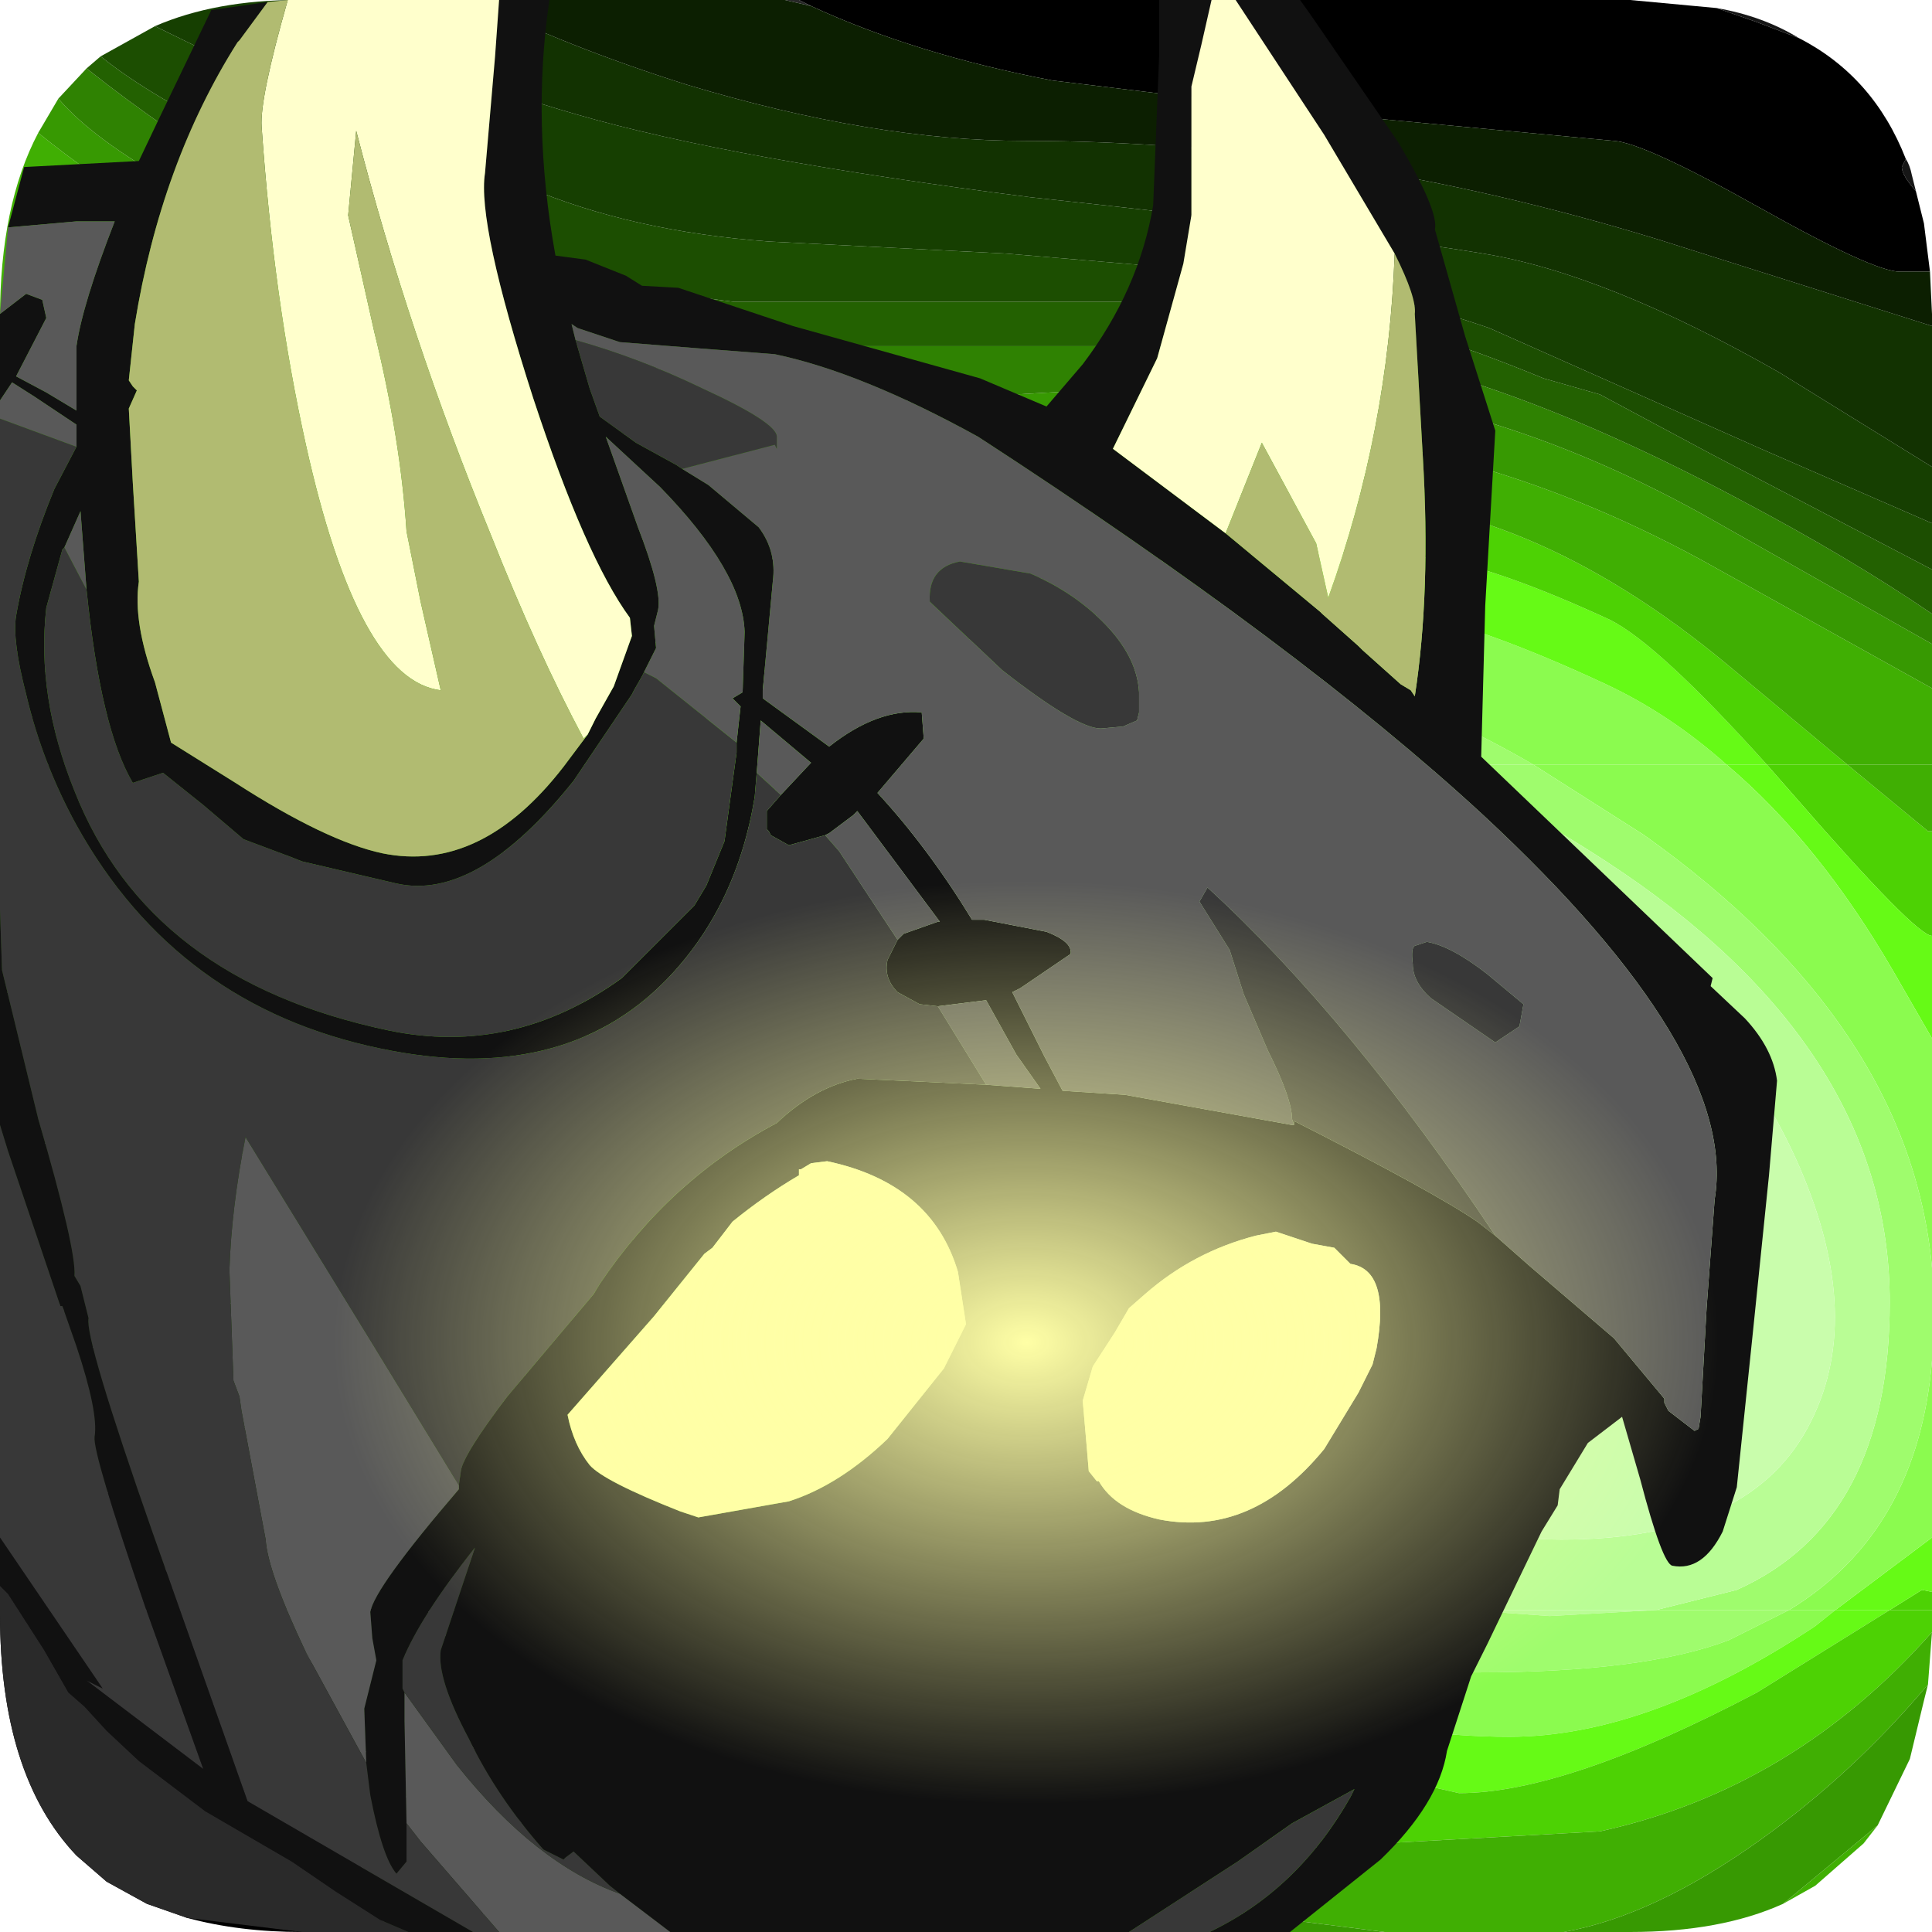 <?xml version="1.0" encoding="UTF-8" standalone="no"?>
<svg xmlns:ffdec="https://www.free-decompiler.com/flash" xmlns:xlink="http://www.w3.org/1999/xlink" ffdec:objectType="frame" height="48.0px" width="48.0px" xmlns="http://www.w3.org/2000/svg">
  <g transform="matrix(1.0, 0.0, 0.0, 1.0, 0.0, 0.0)">
    <filter id="filter0">
      <feColorMatrix in="SourceGraphic" result="filterResult0" type="matrix" values="0.787 0.045 0.168 0.0 -0.129 0.1 0.924 -0.024 0.0 -0.129 -0.047 0.271 0.776 0.0 -0.129 0.0 0.0 0.0 1.0 0.0"/>
    </filter>
    <use ffdec:characterId="182" filter="url(#filter0)" height="48.0" transform="matrix(0.0, 1.0, -1.0, 0.0, 48.0, 0.0)" width="48.0" xlink:href="#sprite0"/>
    <use ffdec:characterId="2065" height="48.0" transform="matrix(1.0, 0.0, 0.0, 1.0, 0.0, 0.0)" width="44.15" xlink:href="#shape1"/>
  </g>
  <defs>
    <g id="sprite0" transform="matrix(1.0, 0.0, 0.0, 1.0, 0.0, 0.0)">
      <use ffdec:characterId="181" height="48.0" transform="matrix(1.0, 0.0, 0.0, 1.0, 0.0, 0.0)" width="48.0" xlink:href="#shape0"/>
    </g>
    <g id="shape0" transform="matrix(1.0, 0.0, 0.0, 1.0, 0.0, 0.0)">
      <path d="M47.15 22.6 L47.25 22.4 47.15 22.65 47.15 22.6 M47.45 28.55 L47.4 28.65 47.2 28.95 47.2 28.9 47.45 28.55 M46.95 32.05 L46.95 31.9 47.35 31.5 47.5 31.5 46.95 32.05 M0.0 28.5 L0.0 28.15 0.15 27.85 0.0 28.5" fill="#272727" fill-rule="evenodd" stroke="none"/>
      <path d="M45.7 16.4 L45.9 15.3 45.95 15.45 45.7 16.4 M47.15 22.65 L47.05 22.85 47.0 22.95 47.15 22.6 47.15 22.65 M47.2 28.95 L46.7 29.6 46.4 29.8 46.4 29.7 47.2 28.9 47.2 28.95 M46.95 32.05 L45.45 33.35 44.55 34.1 44.6 33.9 46.95 31.9 46.95 32.05" fill="#3b3b3b" fill-rule="evenodd" stroke="none"/>
      <path d="M44.6 33.9 L44.55 34.1 40.05 37.35 40.1 37.3 44.6 33.9" fill="#4d4d4d" fill-rule="evenodd" stroke="none"/>
      <path d="M0.2 5.35 Q0.4 4.2 0.95 3.3 L0.55 4.35 0.2 5.35 M3.95 0.65 Q4.1 0.55 4.35 0.5 L4.75 0.4 Q4.35 0.75 4.15 0.75 L3.95 0.65" fill="#161616" fill-rule="evenodd" stroke="none"/>
      <path d="M40.0 37.4 L40.0 37.35 40.1 37.3 40.05 37.35 40.0 37.4 M40.0 32.8 L40.0 32.75 40.9 31.85 40.0 32.8" fill="#555555" fill-rule="evenodd" stroke="none"/>
      <path d="M18.6 23.15 L19.0 23.7 18.6 23.35 18.6 23.25 18.6 23.15 M17.3 26.35 L17.15 26.25 17.2 26.2 17.3 26.35" fill="#646464" fill-rule="evenodd" stroke="none"/>
      <path d="M48.0 38.4 L48.0 40.5 Q48.0 42.05 47.65 43.35 L47.3 44.35 46.75 45.35 46.1 46.1 Q44.1 48.0 40.1 48.0 L40.0 48.0 40.0 43.15 43.15 40.9 Q46.15 38.9 48.0 38.4 M0.0 28.15 L0.0 7.5 0.2 5.35 0.55 4.35 0.95 3.3 Q1.9 1.45 3.95 0.65 L4.15 0.75 Q4.35 0.75 4.75 0.4 L5.55 0.2 6.75 0.05 6.75 0.8 Q6.75 1.45 5.15 4.3 3.55 7.15 3.5 7.9 L2.85 14.85 2.0 21.85 Q1.35 25.25 0.15 27.85 L0.0 28.15" fill="#000000" fill-rule="evenodd" stroke="none"/>
      <path d="M40.0 11.6 L40.0 6.85 40.15 9.5 40.0 11.6 M19.0 12.55 L19.0 23.7 18.6 23.15 18.15 21.0 Q17.65 19.5 17.65 18.55 17.65 15.75 19.0 12.55" fill="#b9fd95" fill-rule="evenodd" stroke="none"/>
      <path d="M40.0 18.55 L40.0 11.6 40.15 9.5 40.0 6.85 40.0 3.55 40.75 5.05 Q41.55 7.15 41.55 11.3 41.55 14.85 40.0 18.55 M19.0 9.9 L19.0 12.55 Q17.65 15.75 17.65 18.55 17.65 19.5 18.15 21.0 L18.6 23.15 18.6 23.25 18.6 23.35 19.0 23.7 19.0 25.25 16.95 23.8 16.9 23.55 Q16.9 23.05 17.05 22.85 16.5 19.1 16.5 17.75 16.5 14.2 19.0 9.9" fill="#9ffc6d" fill-rule="evenodd" stroke="none"/>
      <path d="M40.0 21.75 L40.0 18.55 Q41.55 14.85 41.55 11.3 41.55 7.15 40.75 5.05 L40.0 3.55 40.0 2.4 40.4 2.9 Q43.15 7.05 43.15 10.5 43.15 15.7 40.0 21.75 M19.0 5.1 L19.0 9.9 Q16.5 14.2 16.5 17.75 16.5 19.1 17.05 22.85 16.9 23.05 16.9 23.55 L16.95 23.8 19.0 25.25 19.0 28.0 Q18.5 27.15 17.3 26.35 L17.2 26.2 17.15 26.25 16.85 26.05 16.2 25.75 15.6 22.3 Q14.9 19.15 14.9 17.7 14.9 14.6 15.2 13.05 15.6 11.1 17.0 8.1 17.75 6.5 19.0 5.1" fill="#8bfb4f" fill-rule="evenodd" stroke="none"/>
      <path d="M40.0 25.15 L40.0 21.75 Q43.15 15.7 43.15 10.5 43.15 7.05 40.4 2.9 L40.0 2.4 40.0 1.05 42.05 4.35 Q44.55 9.1 44.55 11.75 42.4 21.35 40.8 23.85 L40.0 25.15 M19.0 4.1 L19.0 5.1 Q17.75 6.5 17.0 8.1 15.6 11.1 15.2 13.05 14.9 14.6 14.9 17.7 14.9 19.15 15.6 22.3 L16.2 25.75 16.85 26.05 17.15 26.25 17.3 26.35 Q18.5 27.15 19.0 28.0 L19.0 31.55 17.95 30.55 Q16.25 28.8 15.0 26.15 L15.15 25.85 14.8 24.3 Q13.75 19.8 13.75 15.8 13.75 13.1 13.9 12.15 14.2 10.6 15.4 8.0 16.0 6.8 19.0 4.1" fill="#66fa16" fill-rule="evenodd" stroke="none"/>
      <path d="M40.0 27.4 L40.0 25.15 40.8 23.85 Q42.4 21.35 44.55 11.75 44.55 9.1 42.05 4.35 L40.0 1.05 40.0 0.0 40.1 0.0 40.55 0.0 Q44.45 3.45 45.5 8.25 L45.8 13.7 45.9 15.3 45.7 16.4 Q44.5 20.8 41.25 25.55 L40.0 27.4 M19.0 2.1 L19.0 4.1 Q16.0 6.8 15.4 8.0 14.2 10.6 13.9 12.15 13.75 13.1 13.75 15.8 13.75 19.8 14.8 24.3 L15.15 25.85 15.0 26.15 Q16.25 28.8 17.95 30.55 L19.0 31.55 19.0 34.55 16.2 31.95 15.9 31.65 15.05 30.45 14.0 29.5 13.5 26.85 Q12.95 24.5 12.8 22.55 L12.35 15.05 Q12.35 10.1 16.5 5.1 L19.0 2.1" fill="#4dd204" fill-rule="evenodd" stroke="none"/>
      <path d="M45.35 1.35 L45.8 1.7 46.85 2.9 47.3 3.7 45.35 1.35 M48.0 9.15 L48.0 13.6 47.5 17.55 46.85 18.7 Q46.25 19.95 46.25 20.4 L46.25 20.45 45.55 21.6 Q44.1 24.05 43.95 24.85 L40.0 30.05 40.0 27.4 41.25 25.55 Q44.5 20.8 45.7 16.4 L45.95 15.45 45.9 15.3 45.8 13.7 45.5 8.25 Q44.45 3.45 40.55 0.0 L41.85 0.1 Q44.05 1.95 45.7 4.25 47.6 6.9 48.0 9.15 M17.1 0.0 L18.3 0.0 18.6 0.0 19.0 0.0 19.0 2.1 16.5 5.1 Q12.35 10.1 12.35 15.05 L12.8 22.55 Q12.95 24.5 13.5 26.85 L14.0 29.5 15.05 30.45 15.9 31.65 16.2 31.95 19.0 34.55 19.0 43.6 17.45 45.75 15.9 48.0 7.9 48.0 Q5.1 48.0 3.3 47.05 5.35 44.55 7.8 39.7 11.35 32.65 11.35 29.2 L10.65 17.85 Q10.65 11.75 13.9 5.75 L17.1 0.0" fill="#40af03" fill-rule="evenodd" stroke="none"/>
      <path d="M47.3 3.7 Q48.0 5.25 48.0 7.5 L48.0 9.15 Q47.6 6.9 45.7 4.25 44.05 1.95 41.85 0.1 L42.25 0.2 43.7 0.55 45.35 1.35 47.3 3.7 M48.0 13.6 L48.0 20.8 47.6 21.6 47.5 21.9 47.25 22.35 47.25 22.4 47.15 22.6 47.0 22.95 44.8 26.55 Q42.9 29.7 40.9 31.85 L40.0 32.75 40.0 30.05 43.95 24.85 Q44.1 24.05 45.55 21.6 L46.25 20.45 46.25 20.4 Q46.25 19.95 46.85 18.7 L47.5 17.55 48.0 13.6 M19.0 43.6 L19.0 45.75 17.15 48.0 15.9 48.0 17.45 45.75 19.0 43.6 M3.3 47.05 L2.45 46.55 Q4.5 44.8 6.95 38.4 10.0 30.35 10.0 26.3 L9.5 17.5 Q9.5 11.65 12.75 5.75 L16.0 0.0 17.1 0.0 13.9 5.75 Q10.65 11.75 10.65 17.85 L11.35 29.2 Q11.35 32.65 7.8 39.7 5.35 44.55 3.3 47.05" fill="#379902" fill-rule="evenodd" stroke="none"/>
      <path d="M48.0 20.8 L48.0 24.25 47.65 24.75 44.25 30.1 Q42.55 32.2 40.0 34.15 L40.0 32.8 40.9 31.85 Q42.9 29.7 44.8 26.55 L47.0 22.95 47.05 22.85 47.15 22.65 47.25 22.4 47.25 22.35 47.5 21.9 47.6 21.6 48.0 20.8 M19.0 45.75 L19.0 48.0 17.15 48.0 19.0 45.75 M2.45 46.55 L1.7 45.85 Q4.95 41.75 6.7 37.3 8.7 32.2 8.6 27.15 L8.6 15.25 Q9.2 10.8 12.4 4.8 13.85 2.05 15.25 0.0 L16.0 0.0 12.75 5.75 Q9.5 11.65 9.5 17.5 L10.0 26.3 Q10.0 30.35 6.95 38.4 4.5 44.8 2.45 46.55" fill="#2f8202" fill-rule="evenodd" stroke="none"/>
      <path d="M48.0 24.25 L48.0 27.75 47.95 27.8 47.45 28.55 47.2 28.9 46.4 29.7 46.4 29.8 Q45.95 31.5 40.0 35.6 L40.0 34.15 Q42.55 32.2 44.25 30.1 L47.65 24.75 48.0 24.25 M1.7 45.85 L1.4 45.5 Q2.7 43.9 4.3 40.25 7.0 34.1 7.5 29.75 L7.5 17.4 7.75 16.2 7.75 15.65 Q7.75 13.65 9.4 9.65 L9.8 8.25 11.3 5.45 14.15 0.0 15.25 0.0 Q13.85 2.05 12.4 4.8 9.2 10.8 8.6 15.25 L8.6 27.15 Q8.7 32.2 6.7 37.3 4.95 41.75 1.7 45.85" fill="#236101" fill-rule="evenodd" stroke="none"/>
      <path d="M48.0 27.75 L48.0 31.0 47.5 31.5 47.35 31.5 46.95 31.9 44.6 33.9 40.1 37.3 40.0 37.35 40.0 35.6 Q45.95 31.5 46.4 29.8 L46.7 29.6 47.2 28.95 47.4 28.65 47.45 28.55 47.95 27.8 48.0 27.75 M1.4 45.5 L0.65 44.15 1.9 41.6 4.65 34.9 Q5.75 32.3 6.0 28.9 L6.3 23.0 6.8 17.1 Q7.2 13.75 8.15 11.0 L11.15 4.25 13.0 0.0 14.15 0.0 11.3 5.45 9.8 8.25 9.4 9.65 Q7.75 13.65 7.75 15.65 L7.75 16.2 7.5 17.4 7.5 29.75 Q7.0 34.1 4.3 40.25 2.7 43.9 1.4 45.5" fill="#1c4e01" fill-rule="evenodd" stroke="none"/>
      <path d="M48.0 31.0 L48.0 32.85 46.65 33.85 45.9 34.7 Q44.55 35.45 43.05 36.5 L40.0 38.75 40.0 37.4 40.05 37.35 44.55 34.1 45.45 33.35 46.95 32.05 47.5 31.5 48.0 31.0 M0.65 44.15 Q0.0 42.65 0.0 40.6 1.75 37.5 2.85 33.65 3.95 29.85 4.9 22.4 5.75 14.5 6.3 11.15 6.8 8.1 9.25 3.8 L11.6 0.0 13.0 0.0 11.15 4.25 8.15 11.0 Q7.2 13.75 6.8 17.1 L6.3 23.0 6.0 28.9 Q5.75 32.3 4.65 34.9 L1.9 41.6 0.65 44.15" fill="#163f01" fill-rule="evenodd" stroke="none"/>
      <path d="M48.0 32.85 L48.0 35.8 Q47.05 36.15 45.85 37.0 44.15 38.2 43.8 38.75 42.1 39.7 40.0 41.1 L40.0 38.75 43.05 36.5 Q44.55 35.45 45.9 34.7 L46.65 33.85 48.0 32.85 M0.0 40.6 L0.0 40.5 0.0 36.25 Q1.15 33.95 2.1 30.95 3.5 26.3 3.5 22.55 3.5 14.8 5.95 6.8 L8.1 0.0 11.6 0.0 9.25 3.8 Q6.8 8.1 6.3 11.15 5.75 14.5 4.9 22.4 3.95 29.85 2.85 33.65 1.75 37.5 0.0 40.6" fill="#123201" fill-rule="evenodd" stroke="none"/>
      <path d="M48.0 35.8 L48.0 38.4 Q46.15 38.9 43.15 40.9 L40.0 43.15 40.0 41.1 Q42.1 39.7 43.8 38.75 44.15 38.2 45.85 37.0 47.05 36.15 48.0 35.8 M0.0 36.25 L0.0 28.5 0.15 27.85 Q1.35 25.25 2.0 21.85 L2.85 14.85 3.5 7.9 Q3.55 7.15 5.15 4.3 6.75 1.45 6.75 0.8 L6.75 0.05 7.8 0.0 7.9 0.0 8.1 0.0 5.95 6.8 Q3.5 14.8 3.5 22.55 3.5 26.3 2.1 30.95 1.15 33.95 0.0 36.25" fill="#0c1f01" fill-rule="evenodd" stroke="none"/>
      <path d="M39.55 0.0 L40.0 0.0 40.0 1.05 39.5 0.25 39.55 0.0 M40.0 25.15 L40.0 27.4 38.8 29.0 Q37.3 30.85 35.0 32.65 34.1 33.4 32.25 33.9 L28.25 35.0 27.25 35.25 27.0 35.25 26.65 35.25 26.5 35.25 26.4 35.25 26.35 35.3 25.1 35.55 23.2 35.5 23.0 35.45 22.8 35.4 22.75 35.4 22.6 35.5 21.5 35.6 20.55 35.25 19.4 34.85 19.0 34.55 19.0 31.55 Q20.55 32.8 22.55 33.7 L22.65 33.75 22.8 33.75 23.6 33.8 23.9 33.75 23.65 33.5 25.4 33.55 30.85 32.25 Q32.85 31.75 35.85 29.85 37.4 28.85 38.8 27.0 L40.0 25.15 M19.0 4.1 L19.0 2.1 20.65 0.1 20.65 0.0 23.25 0.0 Q23.25 0.4 19.8 3.4 L19.0 4.1" fill="#4dd204" fill-rule="evenodd" stroke="none"/>
      <path d="M40.0 1.05 L40.0 2.4 38.2 0.0 39.55 0.0 39.5 0.25 40.0 1.05 M40.0 21.75 L40.0 25.15 38.8 27.0 Q37.4 28.85 35.85 29.85 32.85 31.75 30.85 32.25 L25.4 33.55 23.65 33.5 23.9 33.75 23.6 33.8 22.8 33.75 22.65 33.75 22.55 33.7 Q20.55 32.8 19.0 31.55 L19.0 28.0 Q19.35 28.8 21.5 29.95 23.65 31.15 24.6 31.85 29.1 31.65 32.55 29.75 32.7 29.2 35.3 27.15 36.4 26.25 37.05 26.1 L37.1 26.05 37.65 25.4 40.0 21.75 M19.0 5.1 L19.0 4.1 19.8 3.4 Q23.25 0.4 23.25 0.0 L25.8 0.0 24.15 0.95 Q20.95 2.8 19.0 5.1" fill="#66fa16" fill-rule="evenodd" stroke="none"/>
      <path d="M40.0 2.4 L40.0 3.55 Q38.05 0.35 33.8 0.0 L38.2 0.0 40.0 2.4 M40.0 18.55 L40.0 21.75 37.65 25.4 37.25 25.85 37.05 26.1 Q36.4 26.25 35.3 27.15 32.7 29.2 32.55 29.75 29.1 31.65 24.6 31.85 23.65 31.15 21.5 29.95 19.35 28.8 19.0 28.0 L19.0 25.25 19.8 26.0 23.35 29.35 25.9 29.65 Q30.8 29.65 32.55 27.95 33.5 27.05 33.75 25.65 L36.1 23.55 Q37.15 22.8 37.75 22.8 L37.8 22.8 37.85 22.65 37.9 22.6 38.1 22.25 40.0 18.55 M19.0 9.9 L19.0 5.1 Q20.95 2.8 24.15 0.95 L25.8 0.0 31.5 0.0 Q25.45 0.55 20.75 7.15 L19.0 9.9" fill="#8bfb4f" fill-rule="evenodd" stroke="none"/>
      <path d="M40.0 3.55 L40.0 6.85 39.5 4.85 Q37.8 1.05 32.35 1.05 26.0 1.05 21.4 8.1 19.9 10.4 19.0 12.55 L19.0 9.9 20.75 7.15 Q25.45 0.55 31.5 0.0 L33.8 0.0 Q38.05 0.35 40.0 3.55 M40.0 11.6 L40.0 18.55 38.1 22.25 37.9 22.6 37.75 22.8 Q37.15 22.8 36.1 23.55 L33.75 25.65 Q33.5 27.05 32.55 27.95 30.8 29.65 25.9 29.65 L23.35 29.35 19.8 26.0 19.0 25.25 19.0 23.7 20.3 25.1 22.35 27.05 Q23.75 27.75 27.45 28.2 30.75 27.35 32.3 25.5 L34.95 22.6 37.15 20.1 Q38.45 18.15 39.3 14.95 L40.0 11.6" fill="#9ffc6d" fill-rule="evenodd" stroke="none"/>
      <path d="M40.0 6.85 L40.0 11.6 39.3 14.95 Q38.45 18.15 37.15 20.1 L34.95 22.6 32.3 25.5 Q30.75 27.35 27.45 28.2 23.75 27.75 22.35 27.05 L20.3 25.1 19.0 23.7 19.0 12.55 Q19.9 10.4 21.4 8.1 26.0 1.05 32.35 1.05 37.8 1.05 39.5 4.85 L40.0 6.85 M35.65 18.45 L36.0 17.6 Q38.25 12.4 38.25 9.2 38.25 4.45 35.3 3.0 32.6 1.65 28.75 3.4 24.85 5.2 22.2 9.05 19.25 13.4 19.25 18.5 19.25 20.15 21.05 22.4 23.45 25.35 27.0 25.35 L29.35 25.0 32.95 21.6 33.8 20.9 Q33.95 20.3 35.05 19.4 L35.15 19.35 35.2 19.3 35.65 18.45" fill="#b9fd95" fill-rule="evenodd" stroke="none"/>
      <path d="M35.15 19.35 L35.05 19.4 Q33.95 20.3 33.8 20.9 L32.95 21.6 29.35 25.0 27.0 25.35 Q23.45 25.35 21.05 22.4 19.25 20.15 19.25 18.5 19.25 13.4 22.2 9.05 24.85 5.2 28.75 3.4 32.6 1.65 35.3 3.0 38.25 4.45 38.25 9.2 38.25 12.4 36.0 17.6 L35.65 18.45 35.15 19.35" fill="#c9fdac" fill-rule="evenodd" stroke="none"/>
      <path d="M40.0 27.4 L40.0 30.05 38.6 31.75 Q36.65 34.15 30.3 36.7 L22.8 39.8 22.65 39.8 22.5 39.8 22.1 40.15 22.05 40.15 Q21.1 40.8 19.0 43.6 L19.0 34.55 19.4 34.85 20.55 35.25 21.5 35.6 22.6 35.5 22.75 35.5 23.2 35.5 25.1 35.55 26.35 35.3 26.5 35.25 26.65 35.25 27.1 35.3 27.25 35.25 28.25 35.0 32.25 33.9 Q34.1 33.4 35.0 32.65 37.3 30.85 38.8 29.0 L40.0 27.4 M19.0 2.1 L19.0 0.0 20.65 0.0 20.65 0.1 19.0 2.1" fill="#40af03" fill-rule="evenodd" stroke="none"/>
      <path d="M40.0 43.15 L40.0 48.0 33.7 48.0 37.55 44.95 40.0 43.15 M35.15 19.35 L35.65 18.45 35.2 19.3 35.15 19.35 M22.55 33.7 L22.65 33.75 22.55 33.7" fill="#000000" fill-rule="evenodd" stroke="none"/>
      <path d="M37.9 22.6 L37.85 22.65 37.8 22.8 37.75 22.8 37.9 22.6 M37.65 25.4 L37.1 26.05 37.05 26.1 37.25 25.85 37.65 25.4 M27.25 35.25 L27.1 35.3 26.65 35.25 27.0 35.25 27.25 35.25 M26.5 35.25 L26.35 35.3 26.4 35.25 26.5 35.25" fill="#646464" fill-rule="evenodd" stroke="none"/>
      <path d="M37.9 22.6 L38.1 22.25 37.9 22.6" fill="#5c5c5c" fill-rule="evenodd" stroke="none"/>
      <path d="M40.0 32.8 L40.0 34.15 35.5 37.0 31.3 39.5 Q29.9 40.2 28.1 41.35 L27.7 41.55 Q26.45 41.7 24.55 43.3 L24.2 43.65 Q22.55 44.75 22.05 45.6 L19.2 48.0 19.0 48.0 19.0 45.75 20.35 44.4 20.85 43.95 Q20.9 42.5 29.85 38.0 L39.6 33.1 39.75 33.0 40.0 32.8" fill="#2f8202" fill-rule="evenodd" stroke="none"/>
      <path d="M40.0 30.05 L40.0 32.75 39.6 33.1 29.85 38.0 Q20.9 42.5 20.85 43.95 L20.35 44.4 19.0 45.75 19.0 43.6 Q21.1 40.8 22.05 40.15 L22.1 40.15 Q22.2 40.05 22.6 39.9 L22.8 39.8 30.3 36.7 Q36.65 34.15 38.6 31.75 L40.0 30.05" fill="#379902" fill-rule="evenodd" stroke="none"/>
      <path d="M40.0 34.15 L40.0 35.6 39.05 36.25 Q33.8 39.75 31.15 40.85 L30.6 41.15 Q29.35 41.5 27.1 42.9 23.65 45.05 22.5 46.5 L20.6 48.0 19.2 48.0 22.05 45.6 Q22.55 44.75 24.2 43.65 L24.55 43.3 Q26.45 41.7 27.7 41.55 L27.9 41.45 28.1 41.35 Q29.9 40.2 31.3 39.5 L35.5 37.0 40.0 34.15" fill="#236101" fill-rule="evenodd" stroke="none"/>
      <path d="M40.0 32.75 L40.0 32.8 39.75 33.0 39.6 33.1 40.0 32.75 M40.0 37.35 L40.0 37.4 39.25 37.9 40.0 37.35 M28.1 41.35 L27.9 41.45 27.7 41.55 28.1 41.35" fill="#555555" fill-rule="evenodd" stroke="none"/>
      <path d="M40.0 35.6 L40.0 37.35 39.25 37.9 37.15 39.25 Q31.85 42.5 28.25 45.1 25.95 46.7 24.45 48.0 L20.6 48.0 22.5 46.5 Q23.65 45.05 27.1 42.9 29.35 41.5 30.6 41.15 L31.15 40.85 Q33.8 39.75 39.05 36.25 L40.0 35.6" fill="#1c4e01" fill-rule="evenodd" stroke="none"/>
      <path d="M22.75 35.5 L22.6 35.5 22.75 35.4 22.75 35.5 M22.65 33.75 L22.8 33.75 22.65 33.75 M22.6 39.9 Q22.2 40.05 22.1 40.15 L22.5 39.8 22.65 39.8 22.6 39.9" fill="#1ad310" fill-rule="evenodd" stroke="none"/>
      <path d="M23.2 35.5 L22.75 35.5 22.75 35.4 22.8 35.4 23.0 35.45 23.2 35.5 M22.6 39.9 L22.65 39.8 22.8 39.8 22.6 39.9" fill="#15ac0d" fill-rule="evenodd" stroke="none"/>
      <path d="M40.0 38.75 L40.0 41.1 39.4 41.5 Q33.25 45.6 30.7 48.0 L27.15 48.0 28.55 46.75 29.55 45.9 29.7 45.8 30.85 44.9 Q33.95 42.35 34.8 42.4 L36.0 41.55 40.0 38.75" fill="#123201" fill-rule="evenodd" stroke="none"/>
      <path d="M29.7 45.8 L29.55 45.9 29.7 45.8" fill="#272727" fill-rule="evenodd" stroke="none"/>
      <path d="M40.0 37.4 L40.0 38.75 36.0 41.55 34.8 42.4 Q33.95 42.35 30.85 44.9 L30.3 45.15 29.7 45.8 29.55 45.9 28.55 46.75 27.15 48.0 24.45 48.0 Q25.95 46.7 28.25 45.1 31.85 42.5 37.15 39.25 L39.25 37.9 40.0 37.4" fill="#163f01" fill-rule="evenodd" stroke="none"/>
      <path d="M29.7 45.8 L30.3 45.15 30.85 44.9 29.7 45.8" fill="#3b3b3b" fill-rule="evenodd" stroke="none"/>
      <path d="M40.0 41.1 L40.0 43.15 37.55 44.95 33.7 48.0 30.7 48.0 Q33.25 45.6 39.4 41.5 L40.0 41.1" fill="#0c1f01" fill-rule="evenodd" stroke="none"/>
    </g>
    <g id="shape1" transform="matrix(1.0, 0.0, 0.0, 1.0, 0.0, 0.0)">
      <path d="M30.7 0.0 L32.3 0.0 32.55 0.35 34.75 3.55 Q35.75 5.25 35.65 5.7 L36.4 8.35 37.15 10.7 36.9 15.05 36.8 18.8 42.55 24.3 42.5 24.5 43.35 25.3 Q44.05 26.05 44.15 26.85 L43.95 29.2 43.55 33.1 43.15 36.95 42.8 38.05 Q42.3 39.05 41.55 38.9 41.3 38.85 40.75 36.75 L40.3 35.2 39.45 35.85 38.75 37.0 38.7 37.4 38.3 38.05 36.95 40.85 36.55 41.65 35.95 43.5 Q35.75 44.8 34.3 46.2 L32.05 48.0 30.05 48.0 Q32.25 46.95 33.55 44.65 L33.65 44.45 32.1 45.3 30.75 46.25 28.05 48.0 16.65 48.0 15.4 47.05 15.15 46.85 14.25 46.0 14.05 46.15 14.0 46.2 13.5 45.95 Q12.35 44.65 11.65 43.2 10.85 41.7 10.95 41.0 L11.8 38.45 Q10.45 40.15 10.0 41.25 L10.0 41.95 10.05 42.05 10.05 42.75 10.1 45.3 10.1 46.25 9.85 46.55 Q9.5 46.15 9.2 44.6 L9.1 43.8 9.05 42.45 9.35 41.25 9.25 40.7 9.2 40.05 Q9.3 39.45 11.4 37.0 L11.4 36.9 11.45 36.55 Q11.5 36.15 12.6 34.7 L14.75 32.15 14.9 31.9 Q16.65 29.3 19.3 27.9 20.25 27.0 21.3 26.8 L24.5 26.95 25.85 27.05 25.25 26.2 24.5 24.85 23.3 25.0 22.85 24.95 22.3 24.65 Q21.95 24.3 22.05 23.85 L22.3 23.35 22.45 23.2 23.3 22.9 23.35 22.9 21.3 20.15 21.2 20.25 20.6 20.7 20.5 20.75 19.6 21.0 19.15 20.75 19.1 20.65 19.05 20.6 19.05 20.15 19.4 19.75 20.15 18.95 18.9 17.9 18.8 19.2 18.75 19.8 Q18.3 22.55 16.55 24.35 13.95 27.0 9.45 26.05 4.4 25.0 1.9 20.5 1.05 18.95 0.65 17.25 0.3 15.9 0.4 15.3 0.65 13.85 1.35 12.15 L1.9 11.1 1.9 11.0 1.9 10.55 0.85 9.85 0.3 9.5 0.0 9.95 0.0 7.9 0.0 7.8 0.65 7.3 1.05 7.45 1.15 7.9 0.4 9.35 1.15 9.75 1.9 10.2 1.9 8.6 Q2.05 7.55 2.85 5.5 L2.75 5.5 1.9 5.5 0.2 5.65 0.6 4.15 3.45 4.0 3.95 2.95 5.25 0.25 6.65 0.05 5.95 1.0 5.9 1.05 Q4.0 4.05 3.35 8.05 L3.2 9.45 3.3 9.6 3.4 9.7 3.2 10.15 3.3 12.0 3.45 14.45 Q3.3 15.45 3.85 16.95 L4.25 18.45 5.85 19.45 Q8.1 20.9 9.5 21.2 11.95 21.7 14.0 19.05 L14.6 18.25 14.8 17.85 15.25 17.05 15.7 15.8 15.65 15.35 Q14.55 13.85 13.25 9.9 11.85 5.55 12.05 4.3 L12.3 1.4 12.4 0.0 13.65 0.0 Q13.2 3.05 13.8 6.35 L14.55 6.45 15.55 6.85 15.95 7.1 16.85 7.15 19.7 8.1 24.35 9.4 26.0 10.1 26.9 9.05 Q28.3 7.2 28.65 5.1 L28.8 1.35 28.8 0.0 30.1 0.0 29.85 1.1 29.6 2.15 29.6 3.75 29.6 5.35 29.4 6.55 28.75 8.9 27.65 11.15 30.45 13.25 32.8 15.2 32.85 15.25 33.75 16.05 33.8 16.1 33.85 16.15 34.8 17.0 35.05 17.15 35.15 17.3 Q35.55 14.7 35.35 11.35 L35.15 7.8 Q35.2 7.4 34.65 6.3 L32.9 3.35 30.7 0.0 M37.15 30.7 L38.0 31.45 40.1 33.25 41.1 34.45 41.35 34.75 41.35 34.85 41.45 35.05 42.1 35.55 42.2 35.5 42.25 35.2 42.4 32.5 42.6 29.8 Q43.2 26.15 36.85 20.25 32.3 16.05 24.3 10.85 21.4 9.25 19.25 8.8 L17.3 8.65 15.4 8.5 14.35 8.15 14.2 8.05 14.3 8.45 14.65 9.65 14.9 10.35 15.8 11.0 16.8 11.55 16.95 11.65 17.6 12.05 18.85 13.1 Q19.3 13.7 19.2 14.45 L18.95 17.15 18.95 17.35 20.6 18.55 Q21.8 17.6 22.9 17.7 L22.95 18.35 21.8 19.7 Q23.05 21.05 24.15 22.85 L24.45 22.85 26.0 23.15 Q26.65 23.4 26.6 23.7 L25.35 24.55 25.15 24.65 25.95 26.25 26.4 27.1 27.95 27.2 32.1 27.95 32.15 27.95 32.15 27.85 Q35.6 29.6 36.7 30.35 L37.15 30.7 M18.3 18.45 L18.4 17.55 18.2 17.35 18.45 17.2 18.5 15.7 Q18.45 14.2 16.4 12.1 L15.05 10.85 15.85 13.1 Q16.45 14.65 16.35 15.15 L16.25 15.55 16.3 16.1 16.0 16.7 15.95 16.8 15.75 17.15 15.7 17.25 14.25 19.4 Q11.85 22.4 9.85 21.95 L7.5 21.4 7.25 21.3 6.05 20.85 5.05 20.0 4.05 19.2 3.3 19.45 Q2.5 18.1 2.15 14.65 L2.0 12.7 1.6 13.6 1.55 13.65 1.15 15.1 Q0.9 17.3 1.85 19.65 3.7 24.35 9.65 25.6 12.75 26.25 15.45 24.3 L17.2 22.55 17.25 22.5 17.55 22.0 18.0 20.9 18.3 18.7 18.3 18.45 M0.0 22.6 L0.05 24.1 0.95 27.8 Q1.9 31.05 1.85 31.7 L2.0 31.95 2.2 32.75 Q2.1 33.25 3.8 38.1 L6.15 44.75 11.75 48.0 10.15 48.0 9.45 47.7 8.35 47.0 7.25 46.25 5.1 45.0 3.45 43.75 2.65 43.0 2.1 42.4 1.7 42.05 1.1 41.0 0.2 39.6 0.0 39.4 0.0 38.2 2.55 41.95 2.15 41.75 5.05 43.95 3.6 39.9 Q2.3 36.1 2.35 35.7 2.45 35.1 1.9 33.45 L1.55 32.45 1.5 32.45 0.2 28.6 0.0 27.95 0.0 22.6 M20.15 28.9 L19.9 29.05 19.85 29.05 19.85 29.2 Q19.0 29.7 18.2 30.35 L17.7 31.0 17.5 31.15 16.25 32.7 14.1 35.15 Q14.25 35.9 14.65 36.4 15.0 36.8 16.9 37.55 L17.35 37.7 19.6 37.3 Q20.85 36.9 22.05 35.75 L23.45 34.0 24.0 32.9 23.8 31.6 Q23.15 29.4 20.55 28.85 L20.15 28.9 M32.6 30.9 L31.7 30.6 31.2 30.7 Q29.65 31.1 28.45 32.15 L28.05 32.5 27.7 33.1 27.15 33.95 26.9 34.8 27.0 35.95 27.05 36.55 27.25 36.8 27.3 36.8 Q27.7 37.5 28.8 37.75 31.1 38.2 32.9 36.0 L33.75 34.6 34.1 33.9 34.2 33.5 Q34.55 31.55 33.55 31.4 L33.5 31.35 33.15 31.0 32.6 30.9" fill="#111111" fill-rule="evenodd" stroke="none"/>
      <path d="M30.7 0.0 L32.9 3.35 34.65 6.3 Q34.5 10.7 33.0 14.85 L32.7 13.5 31.35 11.0 30.45 13.25 27.65 11.15 28.75 8.9 29.4 6.55 29.6 5.35 29.6 3.75 29.6 2.15 29.85 1.1 30.1 0.0 30.7 0.0 M12.4 0.0 L12.3 1.4 12.05 4.3 Q11.85 5.55 13.25 9.9 14.55 13.85 15.65 15.35 L15.7 15.8 15.25 17.05 14.8 17.85 14.6 18.25 14.5 18.35 Q13.35 16.2 12.2 13.3 10.15 8.3 8.85 3.25 L8.65 5.35 9.3 8.25 Q9.95 10.9 10.1 13.2 L10.45 14.95 10.95 17.15 Q8.9 16.9 7.6 11.05 6.8 7.45 6.5 3.15 6.45 2.45 7.15 0.0 L7.5 0.0 12.4 0.0" fill="#ffffcc" fill-rule="evenodd" stroke="none"/>
      <path d="M34.65 6.3 Q35.2 7.4 35.15 7.8 L35.35 11.35 Q35.55 14.7 35.15 17.3 L35.05 17.15 34.8 17.0 33.85 16.15 33.8 16.1 33.75 16.05 32.85 15.25 32.8 15.2 30.45 13.25 31.35 11.0 32.7 13.5 33.0 14.85 Q34.5 10.7 34.65 6.3 M14.6 18.25 L14.0 19.05 Q11.95 21.7 9.5 21.2 8.1 20.9 5.85 19.45 L4.25 18.45 3.85 16.95 Q3.3 15.45 3.45 14.45 L3.3 12.0 3.2 10.15 3.4 9.7 3.3 9.6 3.2 9.45 3.35 8.05 Q4.0 4.05 5.9 1.05 L5.95 1.0 6.65 0.05 7.15 0.0 Q6.45 2.45 6.5 3.15 6.8 7.45 7.6 11.05 8.9 16.9 10.95 17.15 L10.45 14.95 10.1 13.2 Q9.95 10.9 9.3 8.25 L8.65 5.35 8.85 3.25 Q10.15 8.3 12.2 13.3 13.35 16.2 14.5 18.35 L14.6 18.25" fill="#b1bb71" fill-rule="evenodd" stroke="none"/>
      <path d="M0.2 5.65 L1.9 5.5 2.75 5.5 2.85 5.5 Q2.05 7.55 1.9 8.6 L1.9 10.2 1.15 9.75 0.4 9.35 1.15 7.9 1.05 7.45 0.65 7.3 0.0 7.8 0.2 5.65 M0.0 9.95 L0.3 9.5 0.85 9.85 1.9 10.55 1.9 11.0 1.9 11.1 0.0 10.4 0.0 9.95 M18.8 19.2 L18.9 17.9 20.15 18.95 19.4 19.75 18.8 19.2 M20.5 20.75 L20.6 20.7 21.2 20.25 21.3 20.15 23.35 22.9 23.3 22.9 22.45 23.2 22.3 23.35 20.85 21.15 20.5 20.75 M23.3 25.0 L24.5 24.85 25.25 26.2 25.85 27.05 24.5 26.95 23.3 25.0 M11.4 36.9 L11.4 37.0 Q9.3 39.45 9.2 40.05 L9.25 40.7 9.35 41.25 9.05 42.45 9.1 43.8 7.6 41.05 Q6.65 39.05 6.6 38.25 L6.3 36.65 6.0 35.05 5.95 34.7 5.8 34.3 5.7 31.55 Q5.75 30.0 6.1 28.25 L9.2 33.3 11.4 36.9 M10.1 45.3 L10.05 42.75 10.05 42.05 11.35 43.85 Q13.3 46.3 15.4 47.05 L16.65 48.0 12.4 48.0 10.45 45.75 10.1 45.3 M14.3 8.45 L14.2 8.05 14.35 8.15 15.4 8.5 17.3 8.65 19.25 8.8 Q21.4 9.25 24.3 10.85 32.3 16.05 36.85 20.25 43.2 26.15 42.6 29.8 L42.4 32.5 42.25 35.2 42.2 35.5 42.1 35.55 41.45 35.05 41.35 34.85 41.35 34.75 41.1 34.45 40.1 33.25 38.0 31.45 37.15 30.7 Q33.55 25.3 30.0 22.05 L29.8 22.4 30.55 23.6 30.9 24.7 31.5 26.1 Q32.1 27.3 32.1 27.8 L32.15 27.95 32.1 27.95 27.95 27.2 26.4 27.1 25.95 26.25 25.15 24.65 25.35 24.55 26.6 23.7 Q26.65 23.4 26.0 23.15 L24.45 22.85 24.15 22.85 Q23.05 21.05 21.8 19.7 L22.95 18.35 22.9 17.7 Q21.8 17.6 20.6 18.55 L18.95 17.35 18.95 17.15 19.2 14.45 Q19.3 13.7 18.85 13.1 L17.6 12.05 16.95 11.65 19.25 11.05 19.3 11.15 19.3 10.85 Q19.3 10.5 17.45 9.65 15.9 8.9 14.3 8.45 M25.6 14.25 L23.85 13.95 Q23.05 14.1 23.1 14.95 L24.9 16.65 Q26.75 18.1 27.35 18.1 L27.9 18.05 28.25 17.9 28.3 17.7 28.3 17.2 Q28.25 16.3 27.4 15.45 26.65 14.7 25.6 14.25 M35.1 23.95 Q35.1 24.4 35.55 24.8 L37.15 25.9 37.75 25.5 37.85 24.95 36.95 24.2 Q36.05 23.5 35.45 23.4 L35.15 23.5 Q35.05 23.55 35.1 23.95 M16.0 16.7 L16.3 16.1 16.25 15.55 16.35 15.15 Q16.45 14.65 15.85 13.1 L15.05 10.85 16.4 12.1 Q18.45 14.2 18.5 15.7 L18.45 17.2 18.2 17.35 18.4 17.55 18.3 18.45 16.3 16.85 16.0 16.7 M1.6 13.6 L2.0 12.7 2.15 14.65 1.6 13.6" fill="#595959" fill-rule="evenodd" stroke="none"/>
      <path d="M1.9 11.1 L1.35 12.15 Q0.65 13.85 0.4 15.3 0.3 15.9 0.65 17.25 1.05 18.95 1.9 20.5 4.4 25.0 9.45 26.05 13.95 27.0 16.55 24.35 18.3 22.55 18.75 19.8 L18.8 19.2 19.4 19.75 19.05 20.15 19.05 20.6 19.1 20.65 19.15 20.75 19.6 21.0 20.5 20.75 20.85 21.15 22.3 23.35 22.05 23.85 Q21.95 24.3 22.3 24.65 L22.85 24.95 23.3 25.0 24.5 26.95 21.3 26.8 Q20.25 27.0 19.3 27.9 16.65 29.3 14.9 31.9 L14.75 32.15 12.6 34.7 Q11.5 36.15 11.45 36.55 L11.4 36.9 9.2 33.3 6.1 28.25 Q5.75 30.0 5.7 31.55 L5.8 34.3 5.95 34.7 6.0 35.05 6.3 36.65 6.6 38.25 Q6.65 39.05 7.6 41.05 L9.1 43.8 9.2 44.6 Q9.5 46.15 9.85 46.55 L10.1 46.25 10.1 45.3 10.45 45.75 12.4 48.0 11.75 48.0 6.15 44.75 3.8 38.1 Q2.1 33.25 2.2 32.75 L2.0 31.95 1.85 31.7 Q1.9 31.05 0.95 27.8 L0.05 24.1 0.0 22.6 0.0 10.4 1.9 11.1 M10.05 42.05 L10.0 41.95 10.0 41.25 Q10.45 40.15 11.8 38.45 L10.95 41.0 Q10.85 41.7 11.65 43.2 12.35 44.65 13.5 45.95 L14.0 46.2 14.05 46.15 14.25 46.0 15.15 46.85 15.4 47.05 Q13.3 46.3 11.35 43.85 L10.05 42.05 M28.05 48.0 L30.75 46.25 32.1 45.3 33.65 44.45 33.55 44.65 Q32.25 46.95 30.05 48.0 L28.05 48.0 M37.15 30.7 L36.7 30.35 Q35.6 29.6 32.15 27.85 L32.15 27.95 32.1 27.8 Q32.1 27.3 31.5 26.1 L30.9 24.7 30.55 23.6 29.8 22.4 30.0 22.05 Q33.55 25.3 37.15 30.7 M16.95 11.65 L16.8 11.55 15.8 11.0 14.9 10.35 14.65 9.65 14.3 8.45 Q15.9 8.9 17.45 9.65 19.3 10.5 19.3 10.85 L19.3 11.15 19.25 11.05 16.95 11.65 M25.6 14.25 Q26.65 14.7 27.4 15.45 28.25 16.3 28.3 17.2 L28.3 17.7 28.25 17.9 27.9 18.05 27.35 18.1 Q26.75 18.1 24.9 16.65 L23.1 14.95 Q23.05 14.1 23.85 13.95 L25.6 14.25 M35.1 23.95 Q35.05 23.55 35.15 23.5 L35.45 23.4 Q36.05 23.5 36.95 24.2 L37.85 24.95 37.75 25.5 37.15 25.9 35.55 24.8 Q35.1 24.4 35.1 23.95 M18.3 18.45 L18.3 18.7 18.0 20.9 17.55 22.0 17.25 22.5 17.2 22.55 15.45 24.3 Q12.75 26.25 9.65 25.6 3.7 24.35 1.85 19.65 0.9 17.3 1.15 15.1 L1.55 13.65 1.6 13.6 2.15 14.65 Q2.5 18.1 3.3 19.45 L4.05 19.2 5.05 20.0 6.05 20.85 7.25 21.3 7.5 21.4 9.85 21.95 Q11.85 22.4 14.25 19.4 L15.7 17.25 15.75 17.15 15.95 16.8 16.0 16.7 16.3 16.85 18.3 18.45 M0.0 27.95 L0.2 28.6 1.5 32.45 1.55 32.45 1.9 33.45 Q2.45 35.1 2.35 35.7 2.3 36.1 3.6 39.9 L5.05 43.95 2.15 41.75 2.55 41.95 0.0 38.2 0.0 27.95" fill="#383838" fill-rule="evenodd" stroke="none"/>
      <path d="M0.0 39.4 L0.2 39.6 1.1 41.0 1.7 42.05 2.1 42.4 2.65 43.0 3.45 43.75 5.1 45.0 7.25 46.25 8.35 47.0 9.45 47.7 10.15 48.0 7.5 48.0 4.65 47.65 3.65 47.3 2.65 46.75 1.9 46.1 Q0.0 44.1 0.0 40.1 L0.0 39.4" fill="#2a2a2a" fill-rule="evenodd" stroke="none"/>
      <path d="M20.15 28.9 L20.55 28.85 Q23.15 29.4 23.8 31.6 L24.0 32.9 23.45 34.0 22.05 35.75 Q20.85 36.9 19.6 37.3 L17.35 37.7 16.9 37.55 Q15.0 36.8 14.65 36.4 14.25 35.9 14.1 35.15 L16.25 32.7 17.5 31.15 17.7 31.0 18.2 30.35 Q19.0 29.7 19.85 29.2 L19.85 29.05 19.9 29.05 20.15 28.9 M32.6 30.9 L33.15 31.0 33.5 31.35 33.55 31.4 Q34.55 31.55 34.2 33.5 L34.1 33.9 33.75 34.6 32.9 36.0 Q31.1 38.2 28.8 37.75 27.7 37.5 27.3 36.8 L27.25 36.8 27.05 36.55 27.0 35.95 26.9 34.8 27.15 33.95 27.7 33.1 28.05 32.5 28.45 32.15 Q29.65 31.1 31.2 30.7 L31.7 30.6 32.6 30.9" fill="#ffffa6" fill-rule="evenodd" stroke="none"/>
      <path d="M13.3 41.55 Q8.25 38.15 8.25 33.35 8.25 28.5 13.3 25.1 18.4 21.7 25.5 21.7 32.65 21.7 37.75 25.1 42.8 28.5 42.8 33.35 42.8 38.15 37.75 41.55 32.65 45.0 25.5 45.0 18.4 45.0 13.3 41.55" fill="url(#gradient0)" fill-rule="evenodd" stroke="none"/>
    </g>
    <radialGradient cx="0" cy="0" gradientTransform="matrix(0.021, 0.0, 0.0, 0.014, 25.5, 33.35)" gradientUnits="userSpaceOnUse" id="gradient0" r="819.2" spreadMethod="pad">
      <stop offset="0.0" stop-color="#ffffa6"/>
      <stop offset="1.0" stop-color="#ffffa6" stop-opacity="0.0"/>
    </radialGradient>
  </defs>
</svg>
